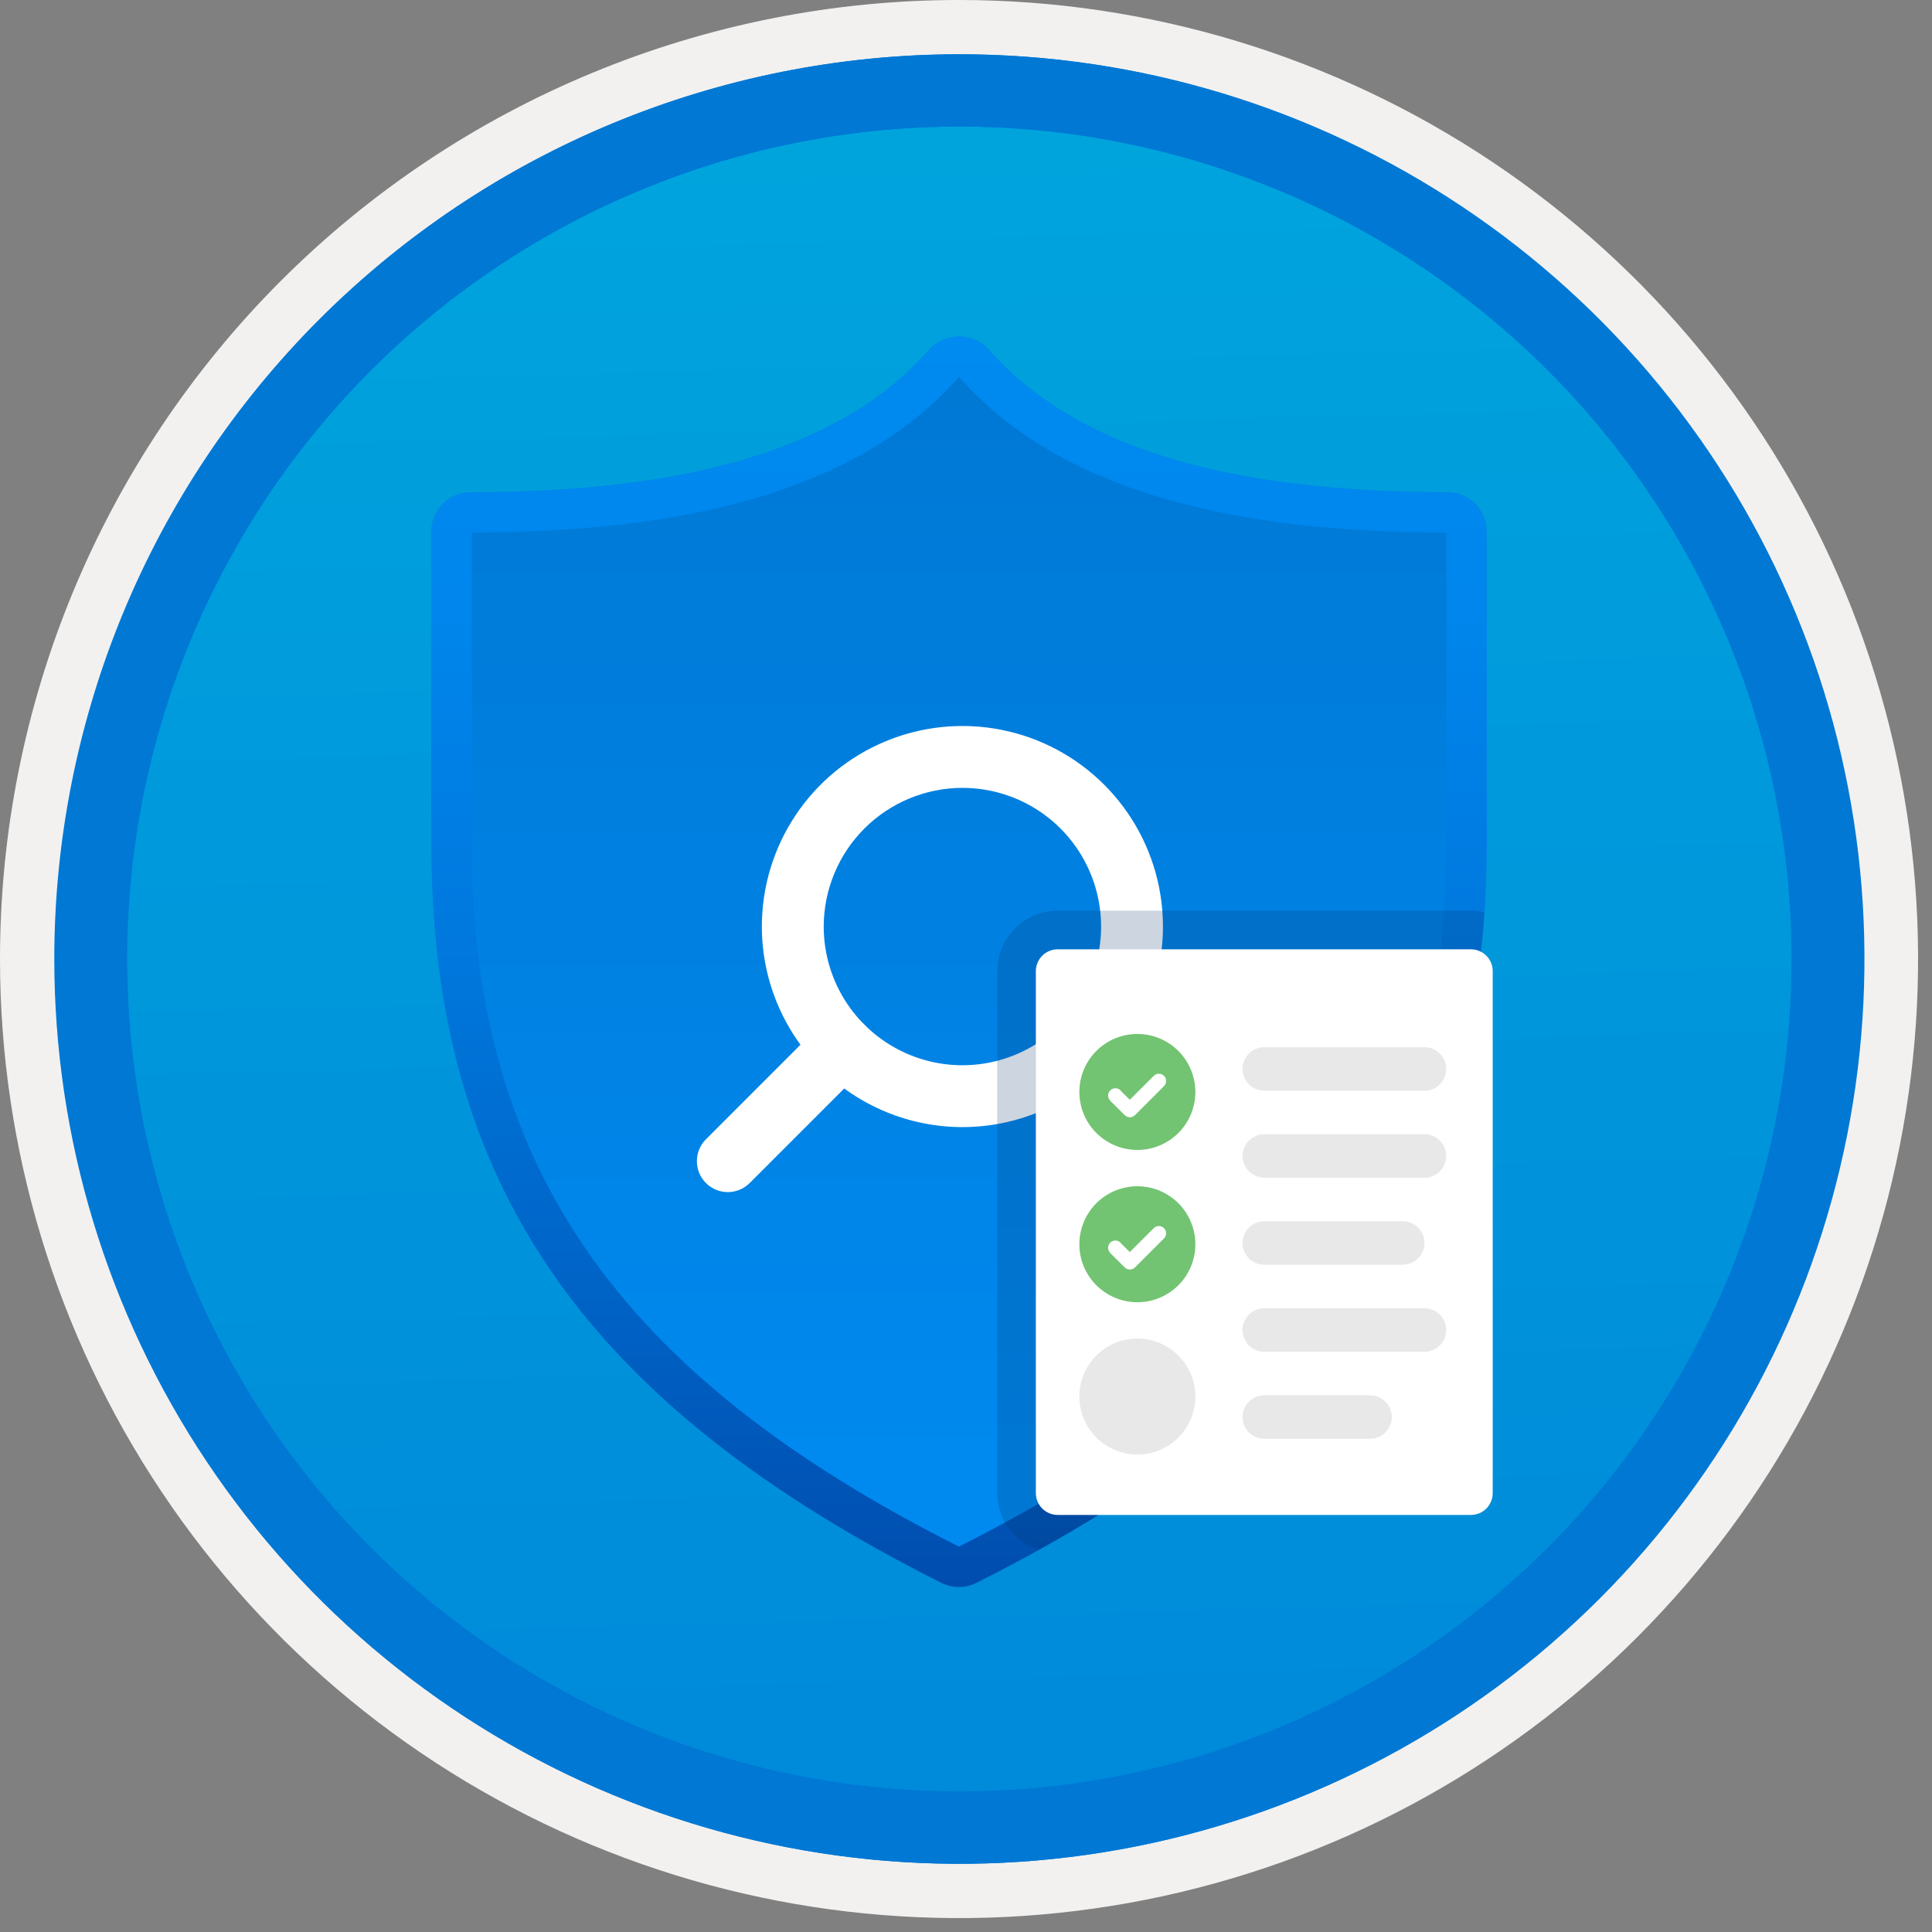<svg width="100" height="100" viewBox="0 0 100 100" fill="none" xmlns="http://www.w3.org/2000/svg">
<rect x="0" y="0" width="100" height="100" fill="#808080" stroke="none"/>
<g clip-path="url(#clip0_930_527)">
<path d="M49.64 96.45C40.382 96.45 31.332 93.705 23.634 88.561C15.936 83.418 9.936 76.107 6.393 67.553C2.85 59 1.923 49.588 3.73 40.508C5.536 31.428 9.994 23.087 16.54 16.54C23.087 9.994 31.428 5.536 40.508 3.729C49.588 1.923 59 2.85 67.553 6.393C76.107 9.936 83.418 15.936 88.561 23.634C93.705 31.332 96.45 40.382 96.45 49.64C96.451 55.787 95.24 61.874 92.888 67.554C90.535 73.233 87.088 78.394 82.741 82.741C78.394 87.087 73.234 90.535 67.554 92.888C61.875 95.24 55.787 96.45 49.64 96.45V96.45Z" fill="url(#paint0_linear_930_527)"/>
<path fill-rule="evenodd" clip-rule="evenodd" d="M95.54 49.64C95.54 58.718 92.848 67.593 87.805 75.141C82.761 82.689 75.592 88.572 67.205 92.046C58.818 95.52 49.589 96.429 40.685 94.658C31.782 92.887 23.603 88.515 17.184 82.096C10.765 75.677 6.393 67.498 4.622 58.595C2.851 49.691 3.76 40.462 7.234 32.075C10.708 23.688 16.591 16.519 24.139 11.476C31.688 6.432 40.562 3.74 49.64 3.74C55.668 3.74 61.636 4.927 67.205 7.234C72.774 9.541 77.834 12.921 82.096 17.184C86.359 21.446 89.739 26.506 92.046 32.075C94.353 37.644 95.54 43.612 95.54 49.64V49.64ZM49.64 3.62732e-07C59.458 3.62732e-07 69.055 2.911 77.219 8.366C85.382 13.82 91.744 21.573 95.501 30.644C99.258 39.714 100.242 49.695 98.326 59.324C96.411 68.954 91.683 77.799 84.741 84.741C77.799 91.683 68.954 96.411 59.324 98.326C49.695 100.242 39.714 99.258 30.644 95.501C21.573 91.744 13.82 85.382 8.366 77.219C2.911 69.055 3.62732e-07 59.458 3.62732e-07 49.64C-0.001 43.121 1.283 36.666 3.777 30.643C6.271 24.62 9.928 19.147 14.537 14.537C19.147 9.928 24.62 6.271 30.643 3.777C36.666 1.283 43.121 -0.001 49.64 3.62732e-07V3.62732e-07Z" fill="#F2F1F0"/>
<path fill-rule="evenodd" clip-rule="evenodd" d="M92.73 49.64C92.73 58.163 90.202 66.493 85.468 73.58C80.733 80.666 74.003 86.189 66.129 89.45C58.256 92.711 49.592 93.565 41.233 91.902C32.874 90.24 25.197 86.136 19.17 80.109C13.144 74.083 9.04 66.405 7.378 58.047C5.715 49.688 6.568 41.024 9.83 33.15C13.091 25.277 18.614 18.547 25.7 13.812C32.786 9.077 41.117 6.55 49.64 6.55C55.298 6.55 60.902 7.664 66.13 9.829C71.358 11.995 76.108 15.169 80.11 19.17C84.111 23.171 87.285 27.922 89.45 33.15C91.616 38.378 92.73 43.981 92.73 49.64V49.64ZM49.64 2.81C58.902 2.81 67.956 5.557 75.657 10.702C83.358 15.848 89.36 23.162 92.905 31.719C96.449 40.276 97.377 49.692 95.57 58.776C93.763 67.86 89.303 76.205 82.753 82.754C76.204 89.303 67.86 93.763 58.776 95.57C49.691 97.377 40.276 96.45 31.718 92.905C23.161 89.361 15.848 83.359 10.702 75.657C5.556 67.956 2.81 58.902 2.81 49.64C2.811 37.22 7.745 25.31 16.527 16.528C25.309 7.745 37.22 2.811 49.64 2.81V2.81Z" fill="#0078D4"/>
<path fill-rule="evenodd" clip-rule="evenodd" d="M92.764 49.64C92.764 58.163 90.237 66.493 85.502 73.58C80.767 80.666 74.037 86.189 66.164 89.45C58.29 92.711 49.626 93.565 41.267 91.902C32.909 90.24 25.231 86.136 19.204 80.109C13.178 74.083 9.074 66.405 7.412 58.047C5.749 49.688 6.602 41.024 9.864 33.15C13.125 25.277 18.648 18.547 25.734 13.812C32.82 9.077 41.151 6.55 49.674 6.55C55.333 6.55 60.936 7.664 66.164 9.829C71.392 11.995 76.142 15.169 80.144 19.17C84.145 23.171 87.319 27.922 89.484 33.15C91.65 38.378 92.764 43.981 92.764 49.64V49.64ZM49.674 2.81C58.936 2.81 67.99 5.557 75.691 10.702C83.392 15.848 89.395 23.162 92.939 31.719C96.484 40.276 97.411 49.692 95.604 58.776C93.797 67.86 89.337 76.205 82.788 82.754C76.238 89.303 67.894 93.763 58.81 95.57C49.726 97.377 40.31 96.45 31.753 92.905C23.196 89.361 15.882 83.359 10.736 75.657C5.59 67.956 2.844 58.902 2.844 49.64C2.845 37.22 7.779 25.31 16.561 16.528C25.343 7.745 37.254 2.811 49.674 2.81V2.81Z" fill="#0078D4"/>
<path d="M74.923 25.48C63.277 25.48 55.508 23.063 51.164 18.08C50.968 17.872 50.731 17.707 50.469 17.593C50.207 17.48 49.925 17.422 49.639 17.422C49.354 17.422 49.071 17.48 48.809 17.593C48.547 17.707 48.311 17.872 48.115 18.08C43.771 23.063 36.002 25.48 24.356 25.48C24.09 25.48 23.827 25.532 23.581 25.634C23.335 25.736 23.112 25.885 22.924 26.073C22.736 26.261 22.587 26.484 22.486 26.73C22.384 26.976 22.332 27.239 22.332 27.505V43.691C22.332 61.189 30.224 72.63 48.73 81.932C49.013 82.071 49.324 82.144 49.639 82.145C49.956 82.145 50.268 82.069 50.549 81.924C69.055 72.622 76.947 61.189 76.947 43.691V27.505C76.946 26.968 76.732 26.454 76.353 26.075C75.974 25.695 75.46 25.482 74.923 25.48V25.48Z" fill="url(#paint1_linear_930_527)"/>
<path d="M49.639 19.506L49.642 19.507C54.403 24.92 62.654 27.556 74.863 27.565V43.691C74.863 60.282 67.316 71.158 49.631 80.052C31.959 71.159 24.416 60.283 24.416 43.691V27.565C36.629 27.556 44.882 24.918 49.636 19.506H49.639L49.639 19.506ZM49.654 80.064L49.674 80.065L49.666 80.07L49.654 80.064V80.064ZM49.639 17.422C49.353 17.417 49.069 17.474 48.806 17.587C48.544 17.701 48.308 17.868 48.115 18.08C43.771 23.063 36.002 25.48 24.356 25.48C24.09 25.48 23.827 25.532 23.581 25.634C23.335 25.736 23.112 25.885 22.924 26.073C22.736 26.261 22.587 26.484 22.486 26.73C22.384 26.975 22.332 27.239 22.332 27.505V43.691C22.332 61.189 30.224 72.63 48.73 81.932C49.013 82.071 49.324 82.144 49.639 82.145C49.956 82.145 50.268 82.069 50.549 81.924C69.055 72.622 76.947 61.189 76.947 43.691V27.505C76.946 26.968 76.732 26.454 76.353 26.075C75.974 25.695 75.46 25.482 74.923 25.48C63.277 25.48 55.508 23.063 51.164 18.08C50.971 17.868 50.735 17.7 50.472 17.587C50.209 17.474 49.925 17.417 49.639 17.422L49.639 17.422Z" fill="url(#paint2_linear_930_527)"/>
<path d="M39.433 47.958C39.433 45.905 40.042 43.898 41.182 42.191C42.323 40.484 43.944 39.153 45.841 38.368C47.738 37.582 49.825 37.376 51.839 37.777C53.853 38.177 55.703 39.166 57.154 40.618C58.606 42.07 59.595 43.919 59.995 45.933C60.396 47.947 60.19 50.034 59.405 51.931C58.619 53.828 57.288 55.449 55.581 56.59C53.874 57.73 51.867 58.339 49.814 58.339C47.062 58.336 44.423 57.242 42.477 55.295C40.531 53.349 39.436 50.711 39.433 47.958V47.958ZM42.635 47.958C42.635 49.378 43.056 50.766 43.845 51.947C44.634 53.127 45.755 54.047 47.067 54.591C48.379 55.134 49.822 55.276 51.214 54.999C52.607 54.722 53.886 54.038 54.89 53.034C55.894 52.031 56.578 50.751 56.855 49.359C57.132 47.966 56.989 46.523 56.446 45.211C55.903 43.9 54.983 42.778 53.802 41.989C52.622 41.201 51.234 40.78 49.814 40.78C47.911 40.782 46.086 41.539 44.74 42.885C43.395 44.23 42.638 46.055 42.635 47.958V47.958Z" fill="white"/>
<path d="M37.672 61.702C37.882 61.703 38.09 61.661 38.285 61.581C38.479 61.5 38.655 61.382 38.804 61.233L44.738 55.299C44.886 55.151 45.004 54.974 45.085 54.78C45.165 54.586 45.206 54.377 45.206 54.167C45.206 53.957 45.165 53.749 45.085 53.555C45.004 53.36 44.886 53.184 44.738 53.035C44.589 52.887 44.413 52.769 44.218 52.688C44.024 52.608 43.816 52.566 43.606 52.566C43.395 52.566 43.187 52.608 42.993 52.688C42.799 52.769 42.622 52.887 42.474 53.035L36.54 58.969C36.316 59.193 36.163 59.478 36.102 59.789C36.04 60.1 36.072 60.421 36.193 60.714C36.314 61.006 36.519 61.257 36.782 61.432C37.046 61.608 37.355 61.702 37.672 61.702V61.702Z" fill="white"/>
<path opacity="0.2" d="M76.83 47.22C76.603 47.166 76.37 47.138 76.136 47.136H54.742C53.913 47.137 53.118 47.467 52.533 48.053C51.947 48.639 51.617 49.433 51.617 50.262V77.286C51.619 77.939 51.825 78.574 52.207 79.103C52.589 79.632 53.127 80.027 53.746 80.234C68.778 71.894 75.871 61.756 76.83 47.22Z" fill="#003067"/>
<path fill-rule="evenodd" clip-rule="evenodd" d="M53.616 77.286V50.262C53.617 49.964 53.736 49.678 53.947 49.467C54.158 49.256 54.444 49.137 54.742 49.136H76.136C76.435 49.137 76.721 49.256 76.932 49.467C77.143 49.678 77.262 49.964 77.262 50.262V77.286C77.262 77.585 77.143 77.871 76.932 78.082C76.721 78.293 76.435 78.412 76.136 78.412H54.742C54.444 78.412 54.158 78.293 53.947 78.082C53.736 77.871 53.617 77.585 53.616 77.286V77.286Z" fill="white"/>
<path fill-rule="evenodd" clip-rule="evenodd" d="M58.869 75.287C58.275 75.287 57.695 75.11 57.201 74.781C56.707 74.451 56.322 73.982 56.095 73.433C55.868 72.884 55.808 72.281 55.924 71.698C56.04 71.115 56.326 70.581 56.746 70.161C57.166 69.741 57.701 69.455 58.283 69.339C58.866 69.223 59.47 69.282 60.018 69.51C60.567 69.737 61.036 70.122 61.366 70.616C61.696 71.109 61.872 71.69 61.872 72.284C61.872 73.08 61.556 73.844 60.992 74.407C60.429 74.97 59.666 75.287 58.869 75.287V75.287Z" fill="#E8E8E8"/>
<path fill-rule="evenodd" clip-rule="evenodd" d="M58.869 67.404C58.275 67.404 57.695 67.228 57.201 66.898C56.707 66.568 56.322 66.1 56.095 65.551C55.868 65.002 55.808 64.398 55.924 63.816C56.04 63.233 56.326 62.698 56.746 62.278C57.166 61.858 57.701 61.572 58.283 61.457C58.866 61.341 59.47 61.4 60.018 61.627C60.567 61.855 61.036 62.24 61.366 62.733C61.696 63.227 61.872 63.808 61.872 64.402C61.872 65.198 61.556 65.962 60.992 66.525C60.429 67.088 59.666 67.404 58.869 67.404V67.404Z" fill="#72C472"/>
<path fill-rule="evenodd" clip-rule="evenodd" d="M60.248 63.569C60.178 63.498 60.083 63.459 59.983 63.459C59.883 63.459 59.788 63.498 59.717 63.569L58.479 64.806L58.032 64.363C58.022 64.348 58.01 64.333 57.997 64.32C57.927 64.25 57.832 64.21 57.733 64.21C57.634 64.209 57.539 64.248 57.468 64.317C57.398 64.387 57.358 64.481 57.356 64.58C57.355 64.679 57.393 64.775 57.462 64.846L57.457 64.85L58.215 65.601C58.285 65.671 58.381 65.711 58.48 65.711C58.58 65.711 58.676 65.671 58.746 65.601L60.247 64.1L60.248 64.1C60.283 64.065 60.311 64.023 60.33 63.978C60.349 63.932 60.358 63.883 60.358 63.834C60.358 63.785 60.349 63.736 60.33 63.691C60.311 63.645 60.283 63.604 60.248 63.569V63.569Z" fill="white"/>
<path fill-rule="evenodd" clip-rule="evenodd" d="M58.869 59.522C58.275 59.522 57.695 59.346 57.201 59.016C56.707 58.686 56.322 58.217 56.095 57.669C55.868 57.12 55.808 56.516 55.924 55.934C56.04 55.351 56.326 54.816 56.746 54.396C57.166 53.976 57.701 53.69 58.283 53.575C58.866 53.459 59.47 53.518 60.018 53.745C60.567 53.973 61.036 54.358 61.366 54.851C61.696 55.345 61.872 55.926 61.872 56.52C61.872 57.316 61.556 58.08 60.992 58.643C60.429 59.206 59.666 59.522 58.869 59.522V59.522Z" fill="#72C472"/>
<path fill-rule="evenodd" clip-rule="evenodd" d="M60.248 55.687C60.178 55.616 60.083 55.577 59.983 55.577C59.883 55.577 59.788 55.616 59.717 55.687L58.479 56.924L58.032 56.481C58.022 56.465 58.01 56.451 57.997 56.437C57.927 56.367 57.832 56.328 57.733 56.328C57.634 56.327 57.539 56.366 57.468 56.435C57.398 56.505 57.358 56.599 57.356 56.698C57.355 56.797 57.393 56.892 57.462 56.964L57.457 56.968L58.215 57.719C58.285 57.789 58.381 57.829 58.48 57.829C58.58 57.829 58.676 57.789 58.746 57.719L60.247 56.218L60.248 56.217C60.283 56.183 60.311 56.141 60.33 56.096C60.349 56.05 60.358 56.001 60.358 55.952C60.358 55.903 60.349 55.854 60.33 55.808C60.311 55.763 60.283 55.721 60.248 55.687V55.687Z" fill="white"/>
<path d="M65.439 54.203H73.73C74.028 54.203 74.315 54.322 74.526 54.533C74.737 54.744 74.856 55.03 74.856 55.329V55.329C74.856 55.628 74.737 55.914 74.526 56.125C74.315 56.336 74.028 56.455 73.73 56.455H65.439C65.141 56.455 64.854 56.336 64.643 56.125C64.432 55.914 64.313 55.628 64.313 55.329V55.329C64.313 55.03 64.432 54.744 64.643 54.533C64.854 54.322 65.141 54.203 65.439 54.203V54.203Z" fill="#E8E8E8"/>
<path d="M65.439 63.211H72.604C72.752 63.211 72.898 63.24 73.035 63.297C73.171 63.353 73.296 63.436 73.4 63.541C73.505 63.645 73.588 63.77 73.644 63.906C73.701 64.043 73.73 64.189 73.73 64.337C73.73 64.636 73.611 64.922 73.4 65.133C73.189 65.345 72.903 65.463 72.604 65.463H65.439C65.141 65.463 64.854 65.345 64.643 65.133C64.432 64.922 64.313 64.636 64.313 64.337V64.337C64.313 64.189 64.342 64.043 64.399 63.906C64.456 63.77 64.538 63.645 64.643 63.541C64.748 63.436 64.872 63.353 65.008 63.297C65.145 63.24 65.291 63.211 65.439 63.211V63.211Z" fill="#E8E8E8"/>
<path d="M65.439 58.707H73.73C74.028 58.707 74.315 58.826 74.526 59.037C74.737 59.248 74.856 59.535 74.856 59.833V59.833C74.856 60.132 74.737 60.418 74.526 60.629C74.315 60.84 74.028 60.959 73.73 60.959H65.439C65.141 60.959 64.854 60.84 64.643 60.629C64.432 60.418 64.313 60.132 64.313 59.833V59.833C64.313 59.535 64.432 59.248 64.643 59.037C64.854 58.826 65.141 58.707 65.439 58.707V58.707Z" fill="#E8E8E8"/>
<path d="M65.439 67.715H73.73C74.028 67.715 74.315 67.834 74.526 68.045C74.737 68.256 74.856 68.543 74.856 68.841C74.856 69.14 74.737 69.426 74.526 69.638C74.315 69.849 74.028 69.967 73.73 69.967H65.439C65.141 69.967 64.854 69.849 64.643 69.638C64.432 69.426 64.313 69.14 64.313 68.841V68.841C64.313 68.543 64.432 68.256 64.643 68.045C64.854 67.834 65.141 67.715 65.439 67.715V67.715Z" fill="#E8E8E8"/>
<path d="M65.439 72.219H70.915C71.063 72.219 71.209 72.248 71.346 72.305C71.482 72.362 71.606 72.445 71.711 72.549C71.816 72.654 71.898 72.778 71.955 72.914C72.012 73.051 72.041 73.198 72.041 73.345V73.345C72.041 73.493 72.012 73.64 71.955 73.776C71.898 73.913 71.816 74.037 71.711 74.141C71.606 74.246 71.482 74.329 71.346 74.386C71.209 74.442 71.063 74.471 70.915 74.471H65.439C65.141 74.471 64.854 74.353 64.643 74.141C64.432 73.93 64.313 73.644 64.313 73.345V73.345C64.313 73.047 64.432 72.76 64.643 72.549C64.854 72.338 65.141 72.219 65.439 72.219V72.219Z" fill="#E8E8E8"/>
</g>
<defs>
<linearGradient id="paint0_linear_930_527" x1="47.87" y1="-15.153" x2="51.852" y2="130.615" gradientUnits="userSpaceOnUse">
<stop stop-color="#00ABDE"/>
<stop offset="1" stop-color="#007ED8"/>
</linearGradient>
<linearGradient id="paint1_linear_930_527" x1="49.639" y1="82.145" x2="49.639" y2="17.422" gradientUnits="userSpaceOnUse">
<stop stop-color="#008BF1"/>
<stop offset="0.995" stop-color="#0078D4"/>
</linearGradient>
<linearGradient id="paint2_linear_930_527" x1="49.639" y1="17.422" x2="49.639" y2="82.145" gradientUnits="userSpaceOnUse">
<stop stop-color="#008BF1"/>
<stop offset="0.22" stop-color="#0086EC"/>
<stop offset="0.49" stop-color="#0078DD"/>
<stop offset="0.79" stop-color="#0061C4"/>
<stop offset="1" stop-color="#004DAE"/>
</linearGradient>
<clipPath id="clip0_930_527">
<rect width="99.28" height="99.28" fill="white"/>
</clipPath>
</defs>
</svg>
